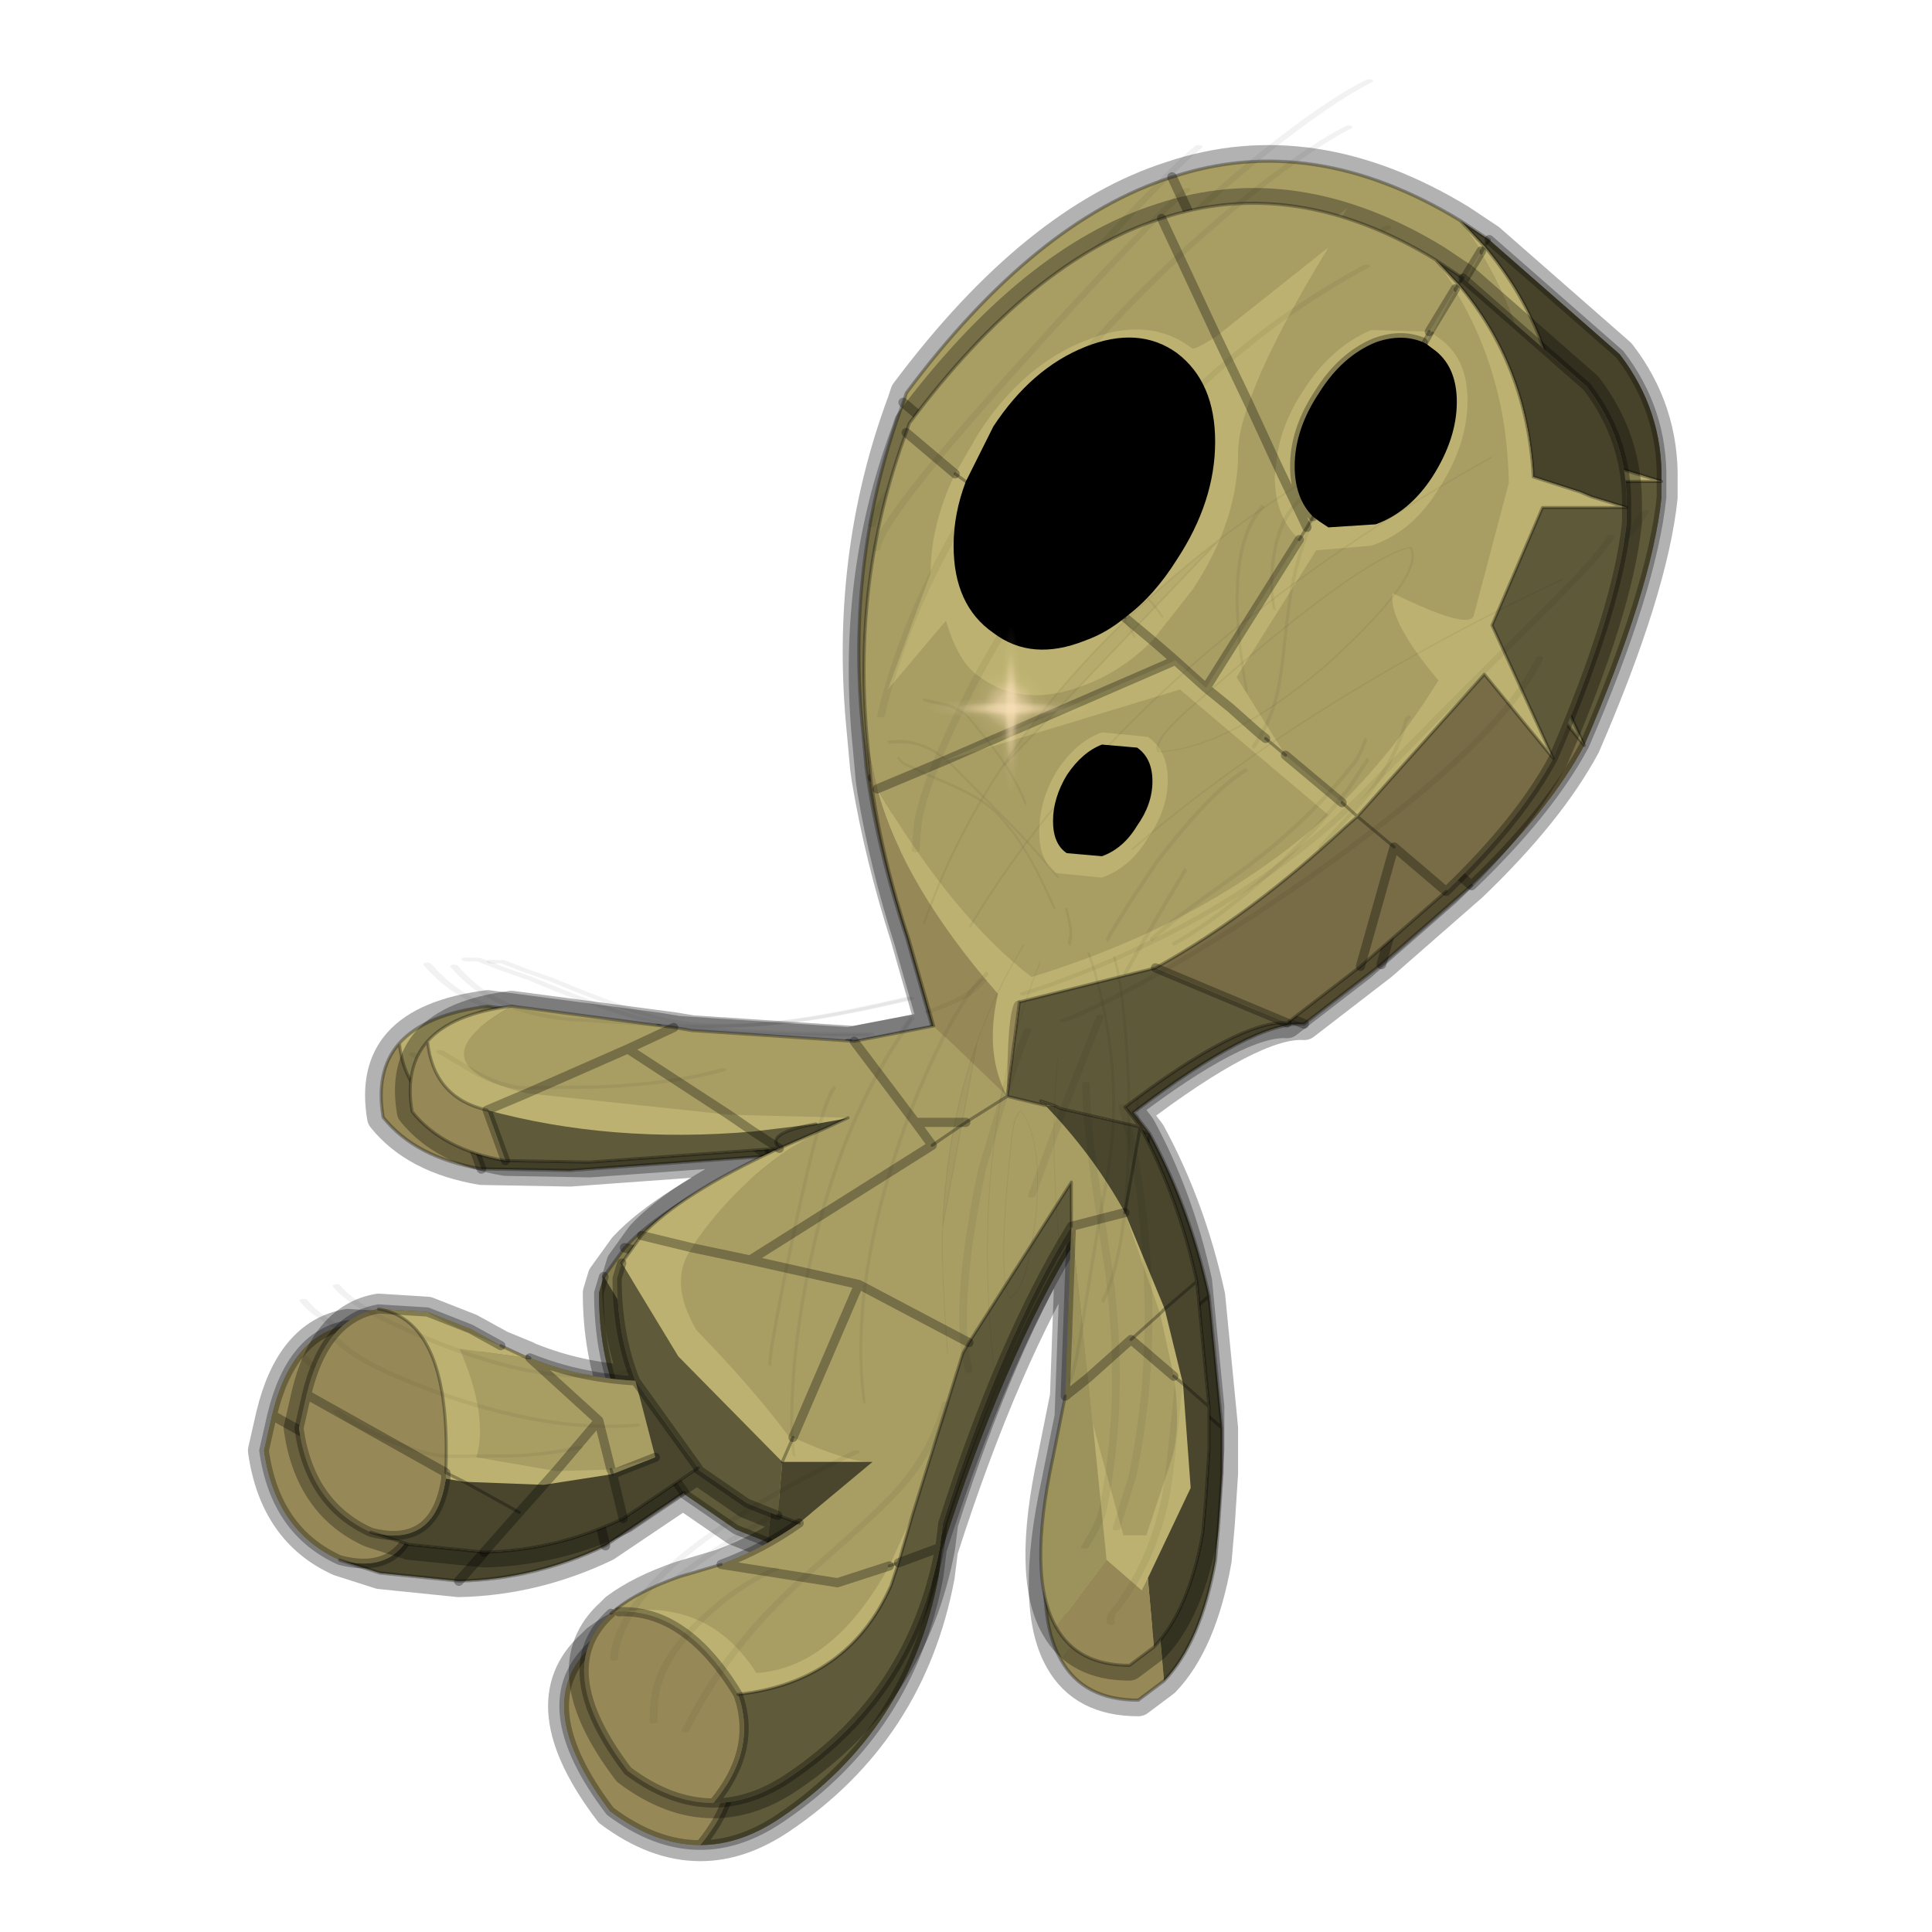 <?xml version="1.0" encoding="UTF-8" standalone="no"?>
<svg xmlns:xlink="http://www.w3.org/1999/xlink" height="60.0px" width="60.0px" xmlns="http://www.w3.org/2000/svg">
  <g transform="matrix(1.0, 0.0, 0.0, 1.0, 0.0, 0.0)">
    <use height="60.0" transform="matrix(1.0, 0.0, 0.0, 1.0, 0.05, 0.0)" width="60.0" xlink:href="#shape0"/>
    <use height="69.3" transform="matrix(1.0, 0.0, 0.0, 1.0, -0.3, -3.5)" width="60.4" xlink:href="#sprite0"/>
    <use height="69.3" transform="matrix(0.95, 0.0, 0.0, 0.95, 1.21, -1.767)" width="60.4" xlink:href="#sprite0"/>
  </g>
  <defs>
    <g id="shape0" transform="matrix(1.0, 0.0, 0.0, 1.0, -0.05, 0.0)">
      <path d="M60.05 0.0 L60.05 60.0 0.05 60.0 0.05 0.0 60.05 0.0" fill="#ffe8d2" fill-opacity="0.0" fill-rule="evenodd" stroke="none"/>
    </g>
    <g id="sprite0" transform="matrix(1.0, 0.0, 0.0, 1.0, 30.2, 34.65)">
      <use height="77.3" transform="matrix(1.0, 0.0, 0.0, 1.0, -34.2, -38.65)" width="68.4" xlink:href="#shape1"/>
      <use height="517.4" transform="matrix(-0.252, -0.009, 0.023, -0.109, 16.557, 26.516)" width="176.7" xlink:href="#sprite1"/>
      <use height="517.4" transform="matrix(-0.087, -0.095, -0.043, 0.056, 21.355, -7.45)" width="176.7" xlink:href="#sprite1"/>
      <use height="0.0" transform="matrix(0.184, 0.0, 0.0, 0.134, 8.4, -14.95)" width="0.0" xlink:href="#sprite2"/>
      <use height="0.0" transform="matrix(0.032, -0.056, 0.061, 0.035, -3.8, 8.0)" width="0.0" xlink:href="#sprite2"/>
      <use height="81.5" transform="matrix(0.069, 0.0, 0.0, 0.069, -1.3, -12.4)" width="81.5" xlink:href="#sprite3"/>
    </g>
    <g id="shape1" transform="matrix(1.0, 0.0, 0.0, 1.0, 34.2, 38.65)">
      <path d="M15.8 -3.65 L13.0 -1.2 10.6 0.65 Q9.05 0.55 5.3 3.4 L5.8 4.05 Q7.05 6.35 7.65 9.1 L8.05 13.2 8.05 14.6 7.95 16.15 7.85 17.3 Q7.4 19.85 6.25 21.05 L5.45 21.65 Q3.75 21.65 3.05 20.4 2.1 18.75 2.95 14.85 L3.35 12.85 3.55 7.3 Q1.25 11.05 -0.65 17.0 L-0.75 17.8 Q-1.65 22.6 -5.65 25.3 -6.9 26.15 -8.15 26.15 -9.55 26.15 -10.95 25.1 -13.5 21.75 -11.5 19.95 L-11.35 19.8 Q-10.55 19.2 -9.25 18.75 L-7.9 18.35 Q-6.55 17.85 -5.35 17.0 L-6.05 16.75 -7.05 16.35 -8.65 15.25 -8.65 15.2 -11.1 16.85 Q-13.3 17.9 -15.65 17.95 L-18.1 17.7 -19.35 17.3 Q-21.35 16.4 -21.7 13.9 L-21.45 12.8 Q-20.85 10.3 -19.1 10.0 L-17.5 10.1 -16.1 10.65 -15.1 11.2 -14.25 11.55 -14.25 11.6 -14.15 11.6 Q-12.55 12.25 -10.7 12.35 -11.3 10.85 -11.3 9.0 L-11.15 8.5 -10.5 7.6 Q-9.25 6.25 -6.0 4.75 L-12.2 5.2 -14.95 5.15 Q-17.0 4.8 -18.0 3.55 -18.25 2.1 -17.5 1.25 -16.7 0.35 -14.75 0.1 L-9.45 0.8 -8.85 0.9 -3.55 1.25 -0.95 0.75 -1.75 -2.05 Q-2.55 -4.55 -2.95 -6.95 L-3.0 -7.3 -3.1 -8.4 Q-3.65 -13.8 -1.85 -18.65 L-1.75 -18.95 Q2.25 -24.3 6.5 -25.65 10.85 -27.1 15.45 -24.3 L16.35 -23.7 20.4 -20.15 Q21.75 -18.4 21.7 -16.2 L21.7 -15.7 Q21.4 -12.85 19.3 -8.0 18.2 -5.95 15.8 -3.65" fill="#bcb170" fill-rule="evenodd" stroke="none"/>
      <path d="M15.8 -3.65 L13.0 -1.2 10.6 0.65 Q9.05 0.55 5.3 3.4 L5.8 4.05 Q7.05 6.35 7.65 9.1 L8.05 13.2 8.05 14.6 7.95 16.15 7.85 17.3 Q7.4 19.85 6.25 21.05 L5.45 21.65 Q3.75 21.65 3.05 20.4 2.1 18.75 2.95 14.85 L3.35 12.85 3.55 7.3 Q1.25 11.05 -0.65 17.0 L-0.75 17.8 Q-1.65 22.6 -5.65 25.3 -6.9 26.15 -8.15 26.15 -9.55 26.15 -10.95 25.1 -13.5 21.75 -11.5 19.95 L-11.35 19.8 Q-10.55 19.2 -9.25 18.75 L-7.9 18.35 Q-6.55 17.85 -5.35 17.0 L-6.05 16.75 -7.05 16.35 -8.65 15.25 -8.65 15.2 -11.1 16.85 Q-13.3 17.9 -15.65 17.95 L-18.1 17.7 -19.35 17.3 Q-21.35 16.4 -21.7 13.9 L-21.45 12.8 Q-20.85 10.3 -19.1 10.0 L-17.5 10.1 -16.1 10.65 -15.1 11.2 -14.25 11.55 -14.25 11.6 -14.15 11.6 Q-12.55 12.25 -10.7 12.35 -11.3 10.85 -11.3 9.0 L-11.15 8.5 -10.5 7.6 Q-9.25 6.25 -6.0 4.75 L-12.2 5.2 -14.95 5.15 Q-17.0 4.8 -18.0 3.55 -18.25 2.1 -17.5 1.25 -16.7 0.35 -14.75 0.1 L-9.45 0.8 -8.85 0.9 -3.55 1.25 -0.95 0.75 -1.75 -2.05 Q-2.55 -4.55 -2.95 -6.95 L-3.0 -7.3 -3.1 -8.4 Q-3.65 -13.8 -1.85 -18.65 L-1.75 -18.95 Q2.25 -24.3 6.5 -25.65 10.85 -27.1 15.45 -24.3 L16.35 -23.7 20.4 -20.15 Q21.75 -18.4 21.7 -16.2 L21.7 -15.7 Q21.4 -12.85 19.3 -8.0 18.2 -5.95 15.8 -3.65 Z" fill="none" stroke="#000000" stroke-linecap="round" stroke-linejoin="round" stroke-opacity="0.302" stroke-width="1.0"/>
      <path d="M16.35 -23.7 L16.2 -23.5 16.35 -23.7 20.4 -20.15 Q21.75 -18.4 21.7 -16.2 L20.55 -16.55 20.2 -16.7 18.65 -17.2 Q18.45 -20.85 16.2 -23.5 L15.45 -24.3 16.35 -23.7" fill="#47432b" fill-rule="evenodd" stroke="none"/>
      <path d="M15.45 -24.3 L16.2 -23.5 Q18.45 -20.85 18.65 -17.2 L20.2 -16.7 20.55 -16.55 21.7 -16.2 18.95 -16.2 17.3 -12.35 19.3 -8.0 17.05 -10.75 12.9 -6.1 12.4 -6.55 12.9 -6.1 12.5 -5.75 Q9.45 -2.9 6.3 -1.15 L1.9 -0.05 1.85 -0.05 Q1.45 -0.35 1.45 3.05 0.7 1.65 1.15 -0.3 -1.95 -3.85 -2.8 -7.0 -0.3 -2.8 2.25 -0.85 8.1 -2.65 11.95 -6.15 L7.1 -10.25 -0.65 -7.9 6.95 -11.2 7.95 -10.3 11.0 -15.15 11.25 -15.55 11.45 -15.9 11.25 -15.55 11.0 -15.15 Q10.2 -15.9 10.2 -17.2 L10.25 -17.65 Q10.35 -18.85 11.15 -20.05 12.05 -21.45 13.35 -22.0 L15.25 -21.95 16.1 -23.35 15.45 -24.3 M16.1 -23.3 L16.2 -23.5 16.1 -23.3 15.35 -21.9 15.55 -21.75 Q16.5 -21.1 16.5 -19.7 16.5 -18.25 15.55 -16.8 14.7 -15.4 13.35 -14.95 L11.55 -14.8 8.95 -10.65 10.55 -8.1 9.9 -8.65 10.55 -8.1 12.4 -6.55 Q14.2 -8.35 15.55 -10.55 13.9 -12.5 14.05 -13.4 16.5 -12.2 16.7 -12.65 L17.85 -17.0 Q17.8 -20.5 16.1 -23.3 M-19.1 10.0 L-17.5 10.1 Q-16.95 10.45 -15.1 11.2 L-14.25 11.55 -14.25 11.6 -16.45 11.3 Q-15.5 13.5 -15.9 14.85 L-13.3 15.3 -11.5 15.25 -10.05 14.85 -11.45 15.4 -11.5 15.25 -11.45 15.4 -13.7 15.75 -13.3 15.3 -13.7 15.75 -16.3 15.65 -16.9 15.55 -16.9 15.35 -16.3 15.65 -16.9 15.35 Q-16.7 10.4 -19.1 10.0 M-11.15 8.5 L-10.5 7.6 Q-9.25 6.25 -6.0 4.75 L-4.5 4.1 Q-7.0 5.35 -8.7 7.75 L-8.85 8.0 Q-9.65 9.1 -8.7 10.7 -6.9 12.55 -5.7 14.15 L-5.55 14.2 -5.9 15.0 -5.55 14.2 Q-3.9 14.95 -3.1 15.0 L-5.9 15.0 -9.3 11.55 -11.15 8.5 M-17.5 1.25 Q-16.7 0.35 -14.75 0.1 -18.1 2.0 -14.25 2.95 L-7.65 3.65 -3.75 3.75 -3.95 3.8 -4.8 3.95 -6.85 4.2 -7.65 3.65 -6.85 4.2 Q-11.5 4.6 -15.55 3.5 -17.3 3.1 -17.5 1.25 M16.2 -23.5 L16.1 -23.35 16.2 -23.5 M15.15 -21.55 L15.35 -21.9 15.15 -21.55 15.05 -21.6 Q14.35 -21.9 13.5 -21.6 12.4 -21.15 11.65 -19.95 10.85 -18.75 10.85 -17.55 10.85 -16.5 11.45 -15.9 L11.65 -15.75 11.95 -15.55 13.5 -15.65 Q14.6 -16.05 15.35 -17.2 16.15 -18.45 16.15 -19.65 16.15 -20.85 15.35 -21.4 L15.15 -21.55 M9.9 -8.65 L9.65 -8.85 8.75 -9.65 7.95 -10.3 8.75 -9.65 9.65 -8.85 9.9 -8.65 M11.25 -15.55 L10.25 -17.65 11.25 -15.55 M15.25 -21.95 L15.05 -21.6 15.25 -21.95 M9.35 -19.6 Q9.0 -18.65 9.0 -18.0 9.0 -15.75 7.5 -13.5 L6.2 -11.85 5.3 -12.6 6.2 -11.85 Q5.2 -10.85 4.0 -10.4 1.95 -9.6 0.5 -10.7 -0.15 -11.15 -0.55 -12.5 L-2.45 -10.25 -1.05 -14.05 Q-1.05 -15.65 -0.25 -17.3 L0.5 -18.6 Q1.95 -20.85 4.0 -21.65 6.05 -22.5 7.5 -21.4 7.6 -21.35 8.3 -21.8 L9.35 -19.6 8.3 -21.8 11.95 -24.7 Q10.0 -21.5 9.35 -19.6 M0.1 -17.05 L-0.25 -17.3 0.1 -17.05 Q-0.3 -16.0 -0.3 -14.95 -0.3 -13.0 1.0 -12.1 2.25 -11.15 4.0 -11.85 4.7 -12.1 5.3 -12.6 6.25 -13.3 7.0 -14.5 8.25 -16.4 8.25 -18.35 8.25 -20.3 7.0 -21.25 5.75 -22.15 4.0 -21.45 2.25 -20.75 1.0 -18.85 L0.1 -17.05 M6.2 -7.25 Q6.2 -8.0 5.7 -8.35 L4.55 -8.45 Q3.9 -8.2 3.4 -7.45 2.95 -6.7 2.95 -5.95 2.95 -5.2 3.4 -4.9 L4.55 -4.8 Q5.25 -5.05 5.7 -5.8 6.2 -6.5 6.2 -7.25 M6.7 -7.3 Q6.7 -6.3 6.05 -5.4 5.5 -4.45 4.55 -4.1 L3.05 -4.25 Q2.5 -4.65 2.5 -5.6 2.5 -6.6 3.05 -7.55 3.7 -8.55 4.55 -8.85 L6.05 -8.7 Q6.7 -8.25 6.7 -7.3 M5.3 6.85 L6.6 10.0 6.45 10.15 6.6 10.0 7.2 12.45 6.9 12.2 7.2 12.45 7.45 15.85 6.05 18.8 5.85 19.2 4.7 18.2 4.25 13.75 5.25 17.4 6.0 17.4 6.8 15.0 Q7.15 13.95 6.9 12.2 L6.45 10.15 5.3 6.85 M-10.5 7.6 L-8.85 8.0 -10.5 7.6 M-15.55 3.5 L-14.25 2.95 -15.55 3.5 M-15.1 11.2 L-14.25 11.6 -15.1 11.2 M-11.25 19.9 Q-8.3 19.45 -6.75 21.9 -4.25 21.75 -2.4 18.4 L-1.65 16.75 -2.1 18.3 -2.35 19.05 Q-3.75 22.2 -7.35 22.6 -9.05 19.8 -11.25 19.9 M-2.1 18.3 L-2.4 18.4 -2.1 18.3" fill="#bcb170" fill-rule="evenodd" stroke="none"/>
      <path d="M16.1 -23.3 Q17.8 -20.5 17.85 -17.0 L16.7 -12.65 Q16.5 -12.2 14.05 -13.4 13.9 -12.5 15.55 -10.55 14.2 -8.35 12.4 -6.55 L10.55 -8.1 8.95 -10.65 11.55 -14.8 13.35 -14.95 Q14.7 -15.4 15.55 -16.8 16.5 -18.25 16.5 -19.7 16.5 -21.1 15.55 -21.75 L15.35 -21.9 16.1 -23.3 M-11.5 19.95 Q-10.7 19.25 -9.25 18.75 L-7.9 18.35 Q-6.55 17.85 -5.35 17.0 L-2.95 15.0 -3.1 15.0 Q-3.9 14.95 -5.55 14.2 L-5.7 14.15 Q-6.9 12.55 -8.7 10.7 -9.65 9.1 -8.85 8.0 L-8.7 7.75 Q-7.0 5.35 -4.5 4.1 L-3.75 3.75 -7.65 3.65 -14.25 2.95 -10.95 1.5 -9.45 0.8 -8.85 0.9 -3.55 1.25 -0.95 0.75 1.45 3.05 2.7 3.35 Q4.25 4.95 5.3 6.85 L3.55 7.3 5.3 6.85 6.45 10.15 6.9 12.2 5.5 11.0 6.9 12.2 Q7.15 13.95 6.8 15.0 L6.0 17.4 5.25 17.4 4.25 13.75 4.1 12.25 3.55 7.3 3.55 5.85 0.2 11.1 0.0 11.45 -1.65 16.75 -2.4 18.4 Q-4.25 21.75 -6.75 21.9 -8.3 19.45 -11.25 19.9 L-11.5 19.95 M-17.5 10.1 L-16.1 10.65 -15.1 11.2 Q-16.95 10.45 -17.5 10.1 M-14.15 11.6 Q-12.55 12.25 -10.7 12.35 L-10.05 14.85 -11.5 15.25 -11.9 13.65 -14.15 11.6 -11.9 13.65 -11.5 15.25 -13.3 15.3 -15.9 14.85 Q-15.5 13.5 -16.45 11.3 L-14.25 11.6 -14.15 11.6 M-14.75 0.1 L-9.45 0.8 -10.95 1.5 -14.25 2.95 Q-18.1 2.0 -14.75 0.1 M-3.1 -8.4 Q-3.65 -13.8 -1.85 -18.65 L-1.75 -18.95 Q2.25 -24.3 6.5 -25.65 10.85 -27.1 15.45 -24.3 L16.1 -23.35 15.25 -21.95 13.35 -22.0 Q12.05 -21.45 11.15 -20.05 10.35 -18.85 10.25 -17.65 L10.2 -17.2 Q10.2 -15.9 11.0 -15.15 L7.95 -10.3 6.95 -11.2 6.2 -11.85 6.95 -11.2 -0.65 -7.9 7.1 -10.25 11.95 -6.15 Q8.1 -2.65 2.25 -0.85 -0.3 -2.8 -2.8 -7.0 L-3.1 -8.4 M9.35 -19.6 L10.25 -17.65 9.35 -19.6 Q10.0 -21.5 11.95 -24.7 L8.3 -21.8 Q7.6 -21.35 7.5 -21.4 6.05 -22.5 4.0 -21.65 1.95 -20.85 0.5 -18.6 L-0.25 -17.3 Q-1.05 -15.65 -1.05 -14.05 L-2.45 -10.25 -0.55 -12.5 Q-0.15 -11.15 0.5 -10.7 1.95 -9.6 4.0 -10.4 5.2 -10.85 6.2 -11.85 L7.5 -13.5 Q9.0 -15.75 9.0 -18.0 9.0 -18.65 9.35 -19.6 M-1.85 -18.65 L-0.25 -17.3 -1.85 -18.65 M6.7 -7.3 Q6.7 -8.25 6.05 -8.7 L4.55 -8.85 Q3.7 -8.55 3.05 -7.55 2.5 -6.6 2.5 -5.6 2.5 -4.65 3.05 -4.25 L4.55 -4.1 Q5.5 -4.45 6.05 -5.4 6.7 -6.3 6.7 -7.3 M6.5 -25.65 L8.3 -21.8 6.5 -25.65 M-1.0 4.65 L0.1 3.9 1.45 3.05 0.1 3.9 -1.0 4.65 -6.95 8.4 -3.4 9.2 0.2 11.1 -3.4 9.2 -6.95 8.4 -1.0 4.65 -1.55 3.9 -3.55 1.25 -1.55 3.9 -1.0 4.65 M5.5 11.0 L6.45 10.15 5.5 11.0 4.1 12.25 5.5 11.0 M-0.65 -7.9 L-2.8 -7.0 -0.65 -7.9 M-6.95 8.4 L-8.85 8.0 -6.95 8.4 M-13.3 15.3 L-11.9 13.65 -13.3 15.3 M-7.9 18.35 L-4.1 18.95 -2.4 18.4 -4.1 18.95 -7.9 18.35 M-3.4 9.2 L-5.55 14.2 -3.4 9.2 M-7.65 3.65 L-10.95 1.5 -7.65 3.65 M-1.55 3.9 L0.1 3.9 -1.55 3.9" fill="#a89e64" fill-rule="evenodd" stroke="none"/>
      <path d="M15.15 -21.55 L15.35 -21.4 Q16.15 -20.85 16.15 -19.65 16.15 -18.45 15.35 -17.2 14.6 -16.05 13.5 -15.65 L11.95 -15.55 11.65 -15.75 11.45 -15.9 Q10.85 -16.5 10.85 -17.55 10.85 -18.75 11.65 -19.95 12.4 -21.15 13.5 -21.6 14.35 -21.9 15.05 -21.6 L11.45 -15.9 15.05 -21.6 15.15 -21.55 M0.1 -17.05 L1.0 -18.85 Q2.25 -20.75 4.0 -21.45 5.75 -22.15 7.0 -21.25 8.25 -20.3 8.25 -18.35 8.25 -16.4 7.0 -14.5 6.25 -13.3 5.3 -12.6 L0.1 -17.05 5.3 -12.6 Q4.7 -12.1 4.0 -11.85 2.25 -11.15 1.0 -12.1 -0.3 -13.0 -0.3 -14.95 -0.3 -16.0 0.1 -17.05 M6.2 -7.25 Q6.2 -6.5 5.7 -5.8 5.25 -5.05 4.55 -4.8 L3.4 -4.9 Q2.95 -5.2 2.95 -5.95 2.95 -6.7 3.4 -7.45 3.9 -8.2 4.55 -8.45 L5.7 -8.35 Q6.2 -8.0 6.2 -7.25" fill="#000000" fill-rule="evenodd" stroke="none"/>
      <path d="M19.3 -8.0 L17.3 -12.35 18.95 -16.2 21.7 -16.2 21.7 -15.7 Q21.4 -12.85 19.3 -8.0 M10.6 0.65 Q9.05 0.55 5.3 3.4 L5.8 4.05 3.2 3.45 3.0 3.35 2.55 3.2 2.7 3.35 1.45 3.05 1.85 -0.05 1.9 -0.05 6.3 -1.15 10.6 0.65" fill="#5e5939" fill-rule="evenodd" stroke="none"/>
      <path d="M12.9 -6.1 L17.05 -10.75 19.3 -8.0 Q18.2 -5.95 15.8 -3.65 L13.0 -1.2 10.6 0.65 6.3 -1.15 Q9.45 -2.9 12.5 -5.75 L12.9 -6.1 14.1 -5.1 12.9 -6.1 M13.0 -1.2 L14.1 -5.1 15.8 -3.65 14.1 -5.1 13.0 -1.2" fill="#776c45" fill-rule="evenodd" stroke="none"/>
      <path d="M3.55 7.3 Q1.25 11.05 -0.65 17.0 L-0.75 17.8 Q-1.65 22.6 -5.65 25.3 -6.9 26.15 -8.15 26.15 -6.7 24.4 -7.35 22.6 -3.75 22.2 -2.35 19.05 L-2.1 18.3 -1.65 16.75 0.0 11.45 0.2 11.1 3.55 5.85 3.55 7.3 M-6.05 16.75 L-7.05 16.35 -8.65 15.25 -8.65 15.2 -10.7 12.35 Q-11.3 10.85 -11.3 9.0 L-11.15 8.5 -9.3 11.55 -5.9 15.0 -6.05 16.75 M-6.0 4.75 L-12.2 5.2 -14.95 5.15 -15.55 3.5 Q-11.5 4.6 -6.85 4.2 L-4.8 3.95 Q-6.5 4.25 -6.0 4.75 L-6.85 4.2 -6.0 4.75 M2.7 3.35 L2.55 3.2 3.0 3.35 2.7 3.35 M-0.75 17.8 L-2.1 18.3 -0.75 17.8" fill="#5f5a3a" fill-rule="evenodd" stroke="none"/>
      <path d="M5.8 4.05 Q7.05 6.35 7.65 9.1 L8.05 13.2 8.05 14.6 7.95 16.15 7.85 17.3 Q7.4 19.85 6.25 21.05 L6.05 18.8 7.45 15.85 7.2 12.45 6.6 10.0 5.3 6.85 5.8 4.05 5.3 6.85 Q4.25 4.95 2.7 3.35 L3.0 3.35 3.2 3.45 5.8 4.05 M-5.35 17.0 L-6.05 16.75 -5.9 15.0 -3.1 15.0 -2.95 15.0 -5.35 17.0 M-8.65 15.2 L-11.1 16.85 Q-13.3 17.9 -15.65 17.95 L-18.1 17.7 -19.35 17.3 Q-17.25 17.85 -16.9 15.55 L-16.3 15.65 -13.7 15.75 -14.5 16.65 -15.65 17.95 -14.5 16.65 -13.7 15.75 -11.45 15.4 -10.05 14.85 -10.7 12.35 -8.65 15.2 M7.65 9.1 L6.6 10.0 7.65 9.1 M8.05 13.2 L7.2 12.45 8.05 13.2 M-3.75 3.75 L-4.5 4.1 -6.0 4.75 Q-6.5 4.25 -4.8 3.95 L-3.95 3.8 -3.75 3.75 M-11.1 16.85 L-11.45 15.4 -11.1 16.85 M-16.3 15.65 L-14.5 16.65 -16.3 15.65" fill="#49462d" fill-rule="evenodd" stroke="none"/>
      <path d="M3.05 20.4 Q2.1 18.75 2.95 14.85 L3.35 12.85 3.55 7.3 4.1 12.25 4.25 13.75 4.7 18.2 3.05 20.4 M4.1 12.25 L3.35 12.85 4.1 12.25" fill="#9b925c" fill-rule="evenodd" stroke="none"/>
      <path d="M6.25 21.05 L5.45 21.65 Q3.75 21.65 3.05 20.4 L4.7 18.2 5.85 19.2 6.05 18.8 6.25 21.05 M-8.15 26.15 Q-9.55 26.15 -10.95 25.1 -13.5 21.75 -11.5 19.95 L-11.25 19.9 Q-9.05 19.8 -7.35 22.6 -6.7 24.4 -8.15 26.15 M-19.35 17.3 Q-21.35 16.4 -21.7 13.9 L-21.45 12.8 Q-20.85 10.3 -19.1 10.0 -16.7 10.4 -16.9 15.35 L-16.9 15.55 Q-17.25 17.85 -19.35 17.3 M-14.95 5.15 Q-17.0 4.8 -18.0 3.55 -18.25 2.1 -17.5 1.25 -17.3 3.1 -15.55 3.5 L-14.95 5.15 M-0.95 0.75 L-1.75 -2.05 Q-2.65 -4.75 -3.0 -7.3 L-3.1 -8.4 -2.8 -7.0 Q-1.95 -3.85 1.15 -0.3 0.7 1.65 1.45 3.05 1.45 -0.35 1.85 -0.05 L1.45 3.05 -0.95 0.75 M-21.45 12.8 L-16.9 15.35 -21.45 12.8" fill="#978957" fill-rule="evenodd" stroke="none"/>
      <path d="M16.2 -23.5 L16.35 -23.7 15.45 -24.3 16.2 -23.5 Q18.45 -20.85 18.65 -17.2 L20.2 -16.7 20.55 -16.55 21.7 -16.2 18.95 -16.2 17.3 -12.35 19.3 -8.0 17.05 -10.75 12.9 -6.1 14.1 -5.1 M16.2 -23.5 L16.1 -23.3 M12.4 -6.55 L12.9 -6.1 12.5 -5.75 Q9.45 -2.9 6.3 -1.15 L1.9 -0.05 1.85 -0.05 1.45 3.05 2.7 3.35 2.55 3.2 3.0 3.35 3.2 3.45 5.8 4.05 5.3 6.85 M15.8 -3.65 L13.0 -1.2 10.6 0.65 Q9.05 0.55 5.3 3.4 L5.8 4.05 Q7.05 6.35 7.65 9.1 L8.05 13.2 8.05 14.6 7.95 16.15 7.85 17.3 Q7.4 19.85 6.25 21.05 L5.45 21.65 Q3.75 21.65 3.05 20.4 2.1 18.75 2.95 14.85 L3.35 12.85 M-11.5 19.95 Q-10.7 19.25 -9.25 18.75 L-7.9 18.35 M-5.35 17.0 L-6.05 16.75 M-8.65 15.2 L-11.1 16.85 Q-13.3 17.9 -15.65 17.95 L-18.1 17.7 -19.35 17.3 M-14.25 11.55 L-14.15 11.6 -14.25 11.6 -15.1 11.2 M-11.15 8.5 L-10.5 7.6 Q-9.25 6.25 -6.0 4.75 L-12.2 5.2 -14.95 5.15 Q-17.0 4.8 -18.0 3.55 -18.25 2.1 -17.5 1.25 -16.7 0.35 -14.75 0.1 L-9.45 0.8 -8.85 0.9 -3.55 1.25 -0.95 0.75 -1.75 -2.05 Q-2.65 -4.75 -3.0 -7.3 L-3.1 -8.4 Q-3.65 -13.8 -1.85 -18.65 L-1.75 -18.95 Q2.25 -24.3 6.5 -25.65 10.85 -27.1 15.45 -24.3 M16.1 -23.35 L16.2 -23.5 M15.35 -21.9 L15.15 -21.55 M11.45 -15.9 L11.25 -15.55 11.0 -15.15 M9.9 -8.65 L10.55 -8.1 M15.05 -21.6 L15.25 -21.95 M11.45 -15.9 L15.05 -21.6 M-0.25 -17.3 L0.1 -17.05 5.3 -12.6 M6.6 10.0 L7.65 9.1 M1.45 3.05 L0.1 3.9 -1.0 4.65 M0.2 11.1 L3.55 5.85 3.55 7.3 M-1.65 16.75 L0.0 11.45 0.2 11.1 M6.45 10.15 L6.6 10.0 M7.2 12.45 L8.05 13.2 M6.45 10.15 L5.5 11.0 M6.9 12.2 L7.2 12.45 M-4.5 4.1 L-3.75 3.75 M-4.8 3.95 Q-6.5 4.25 -6.0 4.75 L-4.5 4.1 M-17.5 1.25 Q-17.3 3.1 -15.55 3.5 M-11.5 15.25 L-11.45 15.4 M-16.3 15.65 L-16.9 15.35 Q-16.7 10.4 -19.1 10.0 M-14.5 16.65 L-16.3 15.65 M-2.4 18.4 L-2.1 18.3 -1.65 16.75 M-5.9 15.0 L-5.55 14.2 M-7.35 22.6 Q-3.75 22.2 -2.35 19.05 L-2.1 18.3" fill="none" stroke="#000000" stroke-linecap="round" stroke-linejoin="round" stroke-opacity="0.302" stroke-width="0.1"/>
      <path d="M21.7 -16.2 Q21.75 -18.4 20.4 -20.15 L16.35 -23.7 M21.7 -16.2 L21.7 -15.7 Q21.4 -12.85 19.3 -8.0 18.2 -5.95 15.8 -3.65 L14.1 -5.1 13.0 -1.2 M3.35 12.85 L3.55 7.3 Q1.25 11.05 -0.65 17.0 L-0.75 17.8 Q-1.65 22.6 -5.65 25.3 -6.9 26.15 -8.15 26.15 -9.55 26.15 -10.95 25.1 -13.5 21.75 -11.5 19.95 M-7.9 18.35 Q-6.55 17.85 -5.35 17.0 M-6.05 16.75 L-7.05 16.35 -8.65 15.25 M-19.35 17.3 Q-21.35 16.4 -21.7 13.9 L-21.45 12.8 Q-20.85 10.3 -19.1 10.0 L-17.5 10.1 -16.1 10.65 -15.1 11.2 M-14.15 11.6 Q-12.55 12.25 -10.7 12.35 -11.3 10.85 -11.3 9.0 L-11.15 8.5 M11.0 -15.15 L7.95 -10.3 8.75 -9.65 9.65 -8.85 9.9 -8.65 M10.55 -8.1 L12.4 -6.55 M15.25 -21.95 L16.1 -23.35 M10.25 -17.65 L11.25 -15.55 M11.45 -15.9 Q10.85 -16.5 10.85 -17.55 10.85 -18.75 11.65 -19.95 12.4 -21.15 13.5 -21.6 14.35 -21.9 15.05 -21.6 M10.25 -17.65 L9.35 -19.6 8.3 -21.8 6.5 -25.65 M6.2 -11.85 L6.95 -11.2 7.95 -10.3 M5.3 -12.6 L6.2 -11.85 M-0.25 -17.3 L-1.85 -18.65 M-1.0 4.65 L-6.95 8.4 -3.4 9.2 0.2 11.1 M3.55 7.3 L5.3 6.85 M5.5 11.0 L6.9 12.2 M5.5 11.0 L4.1 12.25 3.35 12.85 M6.3 -1.15 L10.6 0.65 M-2.8 -7.0 L-0.65 -7.9 6.95 -11.2 M-1.0 4.65 L-1.55 3.9 -3.55 1.25 M-8.85 8.0 L-6.95 8.4 M-7.65 3.65 L-6.85 4.2 -6.0 4.75 M-8.85 8.0 L-10.5 7.6 M-14.25 2.95 L-15.55 3.5 -14.95 5.15 M-14.25 2.95 L-10.95 1.5 -9.45 0.8 M-14.15 11.6 L-11.9 13.65 -11.5 15.25 M-10.7 12.35 L-8.65 15.2 M-11.9 13.65 L-13.3 15.3 -13.7 15.75 -14.5 16.65 -15.65 17.95 M-11.45 15.4 L-10.05 14.85 M-11.45 15.4 L-11.1 16.85 M-16.9 15.35 L-16.9 15.55 Q-17.25 17.85 -19.35 17.3 M-2.4 18.4 L-4.1 18.95 -7.9 18.35 M-2.1 18.3 L-0.75 17.8 M-5.55 14.2 L-3.4 9.2 M-11.25 19.9 Q-9.05 19.8 -7.35 22.6 -6.7 24.4 -8.15 26.15 M-10.95 1.5 L-7.65 3.65 M-16.9 15.35 L-21.45 12.8 M0.1 3.9 L-1.55 3.9" fill="none" stroke="#000000" stroke-linecap="round" stroke-linejoin="round" stroke-opacity="0.302" stroke-width="0.3"/>
    </g>
    <g id="sprite1" transform="matrix(1.0, 0.0, 0.0, 1.0, 46.25, 348.55)">
      <use height="533.4" transform="matrix(1.0, 0.0, 0.0, 1.0, -54.25, -356.55)" width="192.7" xlink:href="#shape2"/>
    </g>
    <g id="shape2" transform="matrix(1.0, 0.0, 0.0, 1.0, 54.25, 356.55)">
      <path d="M42.45 -42.35 Q35.4 -4.95 20.5 28.35 L42.45 -42.35" fill="#000000" fill-opacity="0.035" fill-rule="evenodd" stroke="none"/>
      <path d="M19.1 -20.6 Q2.0 24.0 -4.25 27.95 -7.1 20.2 3.45 -8.2 13.6 -33.6 22.55 -35.65 24.0 -32.9 19.1 -20.6 M48.15 -89.25 Q46.75 -65.05 42.45 -42.35 35.4 -4.95 20.5 28.35 L20.35 28.65 Q14.75 41.2 -0.4 66.9 M42.45 -42.35 L20.5 28.35 M23.35 -64.85 Q9.6 -30.05 -11.05 0.95 -17.5 10.65 -24.65 19.95 M42.15 -89.65 Q29.0 -9.6 -11.05 53.7 L-12.25 55.55" fill="none" stroke="#000000" stroke-linecap="round" stroke-linejoin="round" stroke-opacity="0.051" stroke-width="0.3"/>
      <path d="M51.2 -67.6 L51.5 -62.9 51.7 -58.3 Q51.7 -44.9 49.15 -24.0 46.3 -0.7 41.35 22.55 28.65 82.1 9.05 111.15" fill="none" stroke="#000000" stroke-linecap="round" stroke-linejoin="round" stroke-opacity="0.051" stroke-width="1.0"/>
      <path d="M59.35 -27.85 Q58.65 30.4 40.6 90.45 33.95 112.55 26.15 130.85 19.5 146.25 15.1 152.35" fill="none" stroke="#000000" stroke-linecap="round" stroke-linejoin="round" stroke-opacity="0.051" stroke-width="1.0"/>
      <path d="M64.45 21.65 Q64.85 30.5 50.65 79.55 37.75 123.85 34.25 132.0" fill="none" stroke="#000000" stroke-linecap="round" stroke-linejoin="round" stroke-opacity="0.051" stroke-width="1.0"/>
      <path d="M33.45 -109.05 Q26.4 -103.05 18.6 -92.65 3.3 -72.25 -5.9 -42.7 -11.2 -25.6 -22.5 8.3 -29.25 28.5 -29.75 33.3" fill="none" stroke="#000000" stroke-linecap="round" stroke-linejoin="round" stroke-opacity="0.051" stroke-width="1.0"/>
      <path d="M27.55 -116.65 Q22.6 -111.45 14.65 -98.45 6.35 -84.9 -1.5 -68.8 -21.2 -28.55 -23.9 -3.55" fill="none" stroke="#000000" stroke-linecap="round" stroke-linejoin="round" stroke-opacity="0.051" stroke-width="1.0"/>
      <path d="M30.2 -222.05 Q31.65 -214.2 32.25 -207.85 34.0 -189.9 34.0 -161.7 L33.3 -143.3 Q32.5 -126.0 31.9 -119.8" fill="none" stroke="#000000" stroke-linecap="round" stroke-linejoin="round" stroke-opacity="0.051" stroke-width="1.0"/>
      <path d="M26.9 -169.15 L25.1 -142.6 22.95 -114.95" fill="none" stroke="#000000" stroke-linecap="round" stroke-linejoin="round" stroke-opacity="0.051" stroke-width="1.0"/>
      <path d="M22.95 -135.15 Q21.95 -145.65 19.45 -161.9 L14.85 -191.1 Q9.2 -229.5 9.2 -262.2 9.2 -264.1 9.7 -268.1 L10.5 -273.1" fill="none" stroke="#000000" stroke-linecap="round" stroke-linejoin="round" stroke-opacity="0.051" stroke-width="1.0"/>
      <path d="M17.7 -141.45 Q13.75 -159.0 10.6 -184.85 6.3 -219.85 6.3 -251.85 L6.6 -258.55 6.95 -267.35" fill="none" stroke="#000000" stroke-linecap="round" stroke-linejoin="round" stroke-opacity="0.051" stroke-width="1.0"/>
      <path d="M5.0 -295.55 Q5.25 -295.45 5.25 -292.8 4.3 -289.65 3.35 -283.85 1.45 -272.2 1.45 -257.5 1.45 -252.4 2.9 -222.6" fill="none" stroke="#000000" stroke-linecap="round" stroke-linejoin="round" stroke-opacity="0.051" stroke-width="1.0"/>
      <path d="M113.95 -203.3 Q111.15 -209.9 100.3 -218.5 88.75 -227.55 81.5 -227.55 76.1 -227.55 74.15 -225.6" fill="none" stroke="#000000" stroke-linecap="round" stroke-linejoin="round" stroke-opacity="0.051" stroke-width="1.0"/>
      <path d="M112.5 -219.3 Q108.55 -227.1 96.25 -235.2 81.85 -244.6 71.55 -241.6" fill="none" stroke="#000000" stroke-linecap="round" stroke-linejoin="round" stroke-opacity="0.051" stroke-width="1.0"/>
      <path d="M110.5 -240.7 Q108.2 -244.15 103.65 -248.15 98.15 -252.9 94.9 -252.9 L86.2 -252.0 Q81.4 -250.95 78.35 -248.85" fill="none" stroke="#000000" stroke-linecap="round" stroke-linejoin="round" stroke-opacity="0.051" stroke-width="1.0"/>
      <path d="M68.1 -311.45 Q69.65 -283.25 42.55 -247.25" fill="none" stroke="#000000" stroke-linecap="round" stroke-linejoin="round" stroke-opacity="0.051" stroke-width="1.0"/>
      <path d="M61.3 -329.7 Q61.8 -324.3 61.8 -320.35 61.8 -310.4 58.0 -299.15 54.45 -288.7 49.75 -282.95" fill="none" stroke="#000000" stroke-linecap="round" stroke-linejoin="round" stroke-opacity="0.051" stroke-width="1.0"/>
      <path d="M56.95 -332.05 Q54.8 -314.2 50.45 -299.15 47.9 -290.2 42.5 -276.3 37.45 -263.2 35.6 -256.25 32.6 -244.75 32.3 -231.75" fill="none" stroke="#000000" stroke-linecap="round" stroke-linejoin="round" stroke-opacity="0.051" stroke-width="1.0"/>
      <path d="M107.5 -106.95 Q104.85 -112.45 102.15 -115.4 96.55 -121.65 88.75 -121.65 L72.5 -122.8 Q62.0 -123.7 52.0 -122.7" fill="none" stroke="#000000" stroke-linecap="round" stroke-linejoin="round" stroke-opacity="0.051" stroke-width="1.0"/>
      <path d="M102.4 -105.25 Q103.95 -105.1 101.35 -105.1 L98.15 -107.5 94.5 -109.95 Q90.95 -112.9 86.85 -115.85 78.7 -121.8 73.65 -121.8 67.2 -121.8 60.6 -118.95 55.7 -116.85 47.8 -111.7" fill="none" stroke="#000000" stroke-linecap="round" stroke-linejoin="round" stroke-opacity="0.051" stroke-width="1.0"/>
      <path d="M106.95 -132.55 L101.75 -138.5 Q98.0 -142.4 95.05 -142.4 L85.3 -141.3 Q75.65 -139.4 70.1 -134.9" fill="none" stroke="#000000" stroke-linecap="round" stroke-linejoin="round" stroke-opacity="0.051" stroke-width="1.0"/>
      <path d="M39.0 -105.5 Q39.9 -108.5 40.5 -109.6 41.7 -111.85 45.0 -115.35" fill="none" stroke="#000000" stroke-linecap="round" stroke-linejoin="round" stroke-opacity="0.051" stroke-width="1.0"/>
    </g>
    <g id="sprite3" transform="matrix(1.0, 0.0, 0.0, 1.0, 0.0, 0.0)">
      <use height="26.7" transform="matrix(0.004, -1.351, 1.393, 0.02, 22.09, 56.026)" width="26.7" xlink:href="#sprite4"/>
      <use height="26.7" transform="matrix(0.009, -3.049, 0.372, 0.005, 36.507, 81.377)" width="26.7" xlink:href="#sprite4"/>
      <use height="26.7" transform="matrix(3.049, 0.009, -0.005, 0.372, 0.122, 35.107)" width="26.7" xlink:href="#sprite4"/>
    </g>
    <g id="sprite4" transform="matrix(1.0, 0.0, 0.0, 1.0, 13.35, 13.35)">
      <use height="26.7" transform="matrix(1.0, 0.0, 0.0, 1.0, -13.35, -13.35)" width="26.7" xlink:href="#shape3"/>
    </g>
    <g id="shape3" transform="matrix(1.0, 0.0, 0.0, 1.0, 13.35, 13.35)">
      <path d="M9.3 -9.85 Q13.35 -5.8 13.35 0.0 13.35 5.8 9.3 9.3 5.8 13.35 0.0 13.35 -5.8 13.35 -9.85 9.3 -13.35 5.8 -13.35 0.0 -13.35 -5.8 -9.85 -9.85 -5.8 -13.35 0.0 -13.35 5.8 -13.35 9.3 -9.85" fill="url(#gradient0)" fill-rule="evenodd" stroke="none"/>
    </g>
    <radialGradient cx="0" cy="0" gradientTransform="matrix(0.021, 0.0, 0.0, 0.021, 0.0, 0.0)" gradientUnits="userSpaceOnUse" id="gradient0" r="819.2" spreadMethod="pad">
      <stop offset="0.196" stop-color="#fee3bc" stop-opacity="0.537"/>
      <stop offset="0.502" stop-color="#fee3bc" stop-opacity="0.086"/>
      <stop offset="0.761" stop-color="#ffe3bd" stop-opacity="0.0"/>
    </radialGradient>
  </defs>
</svg>
